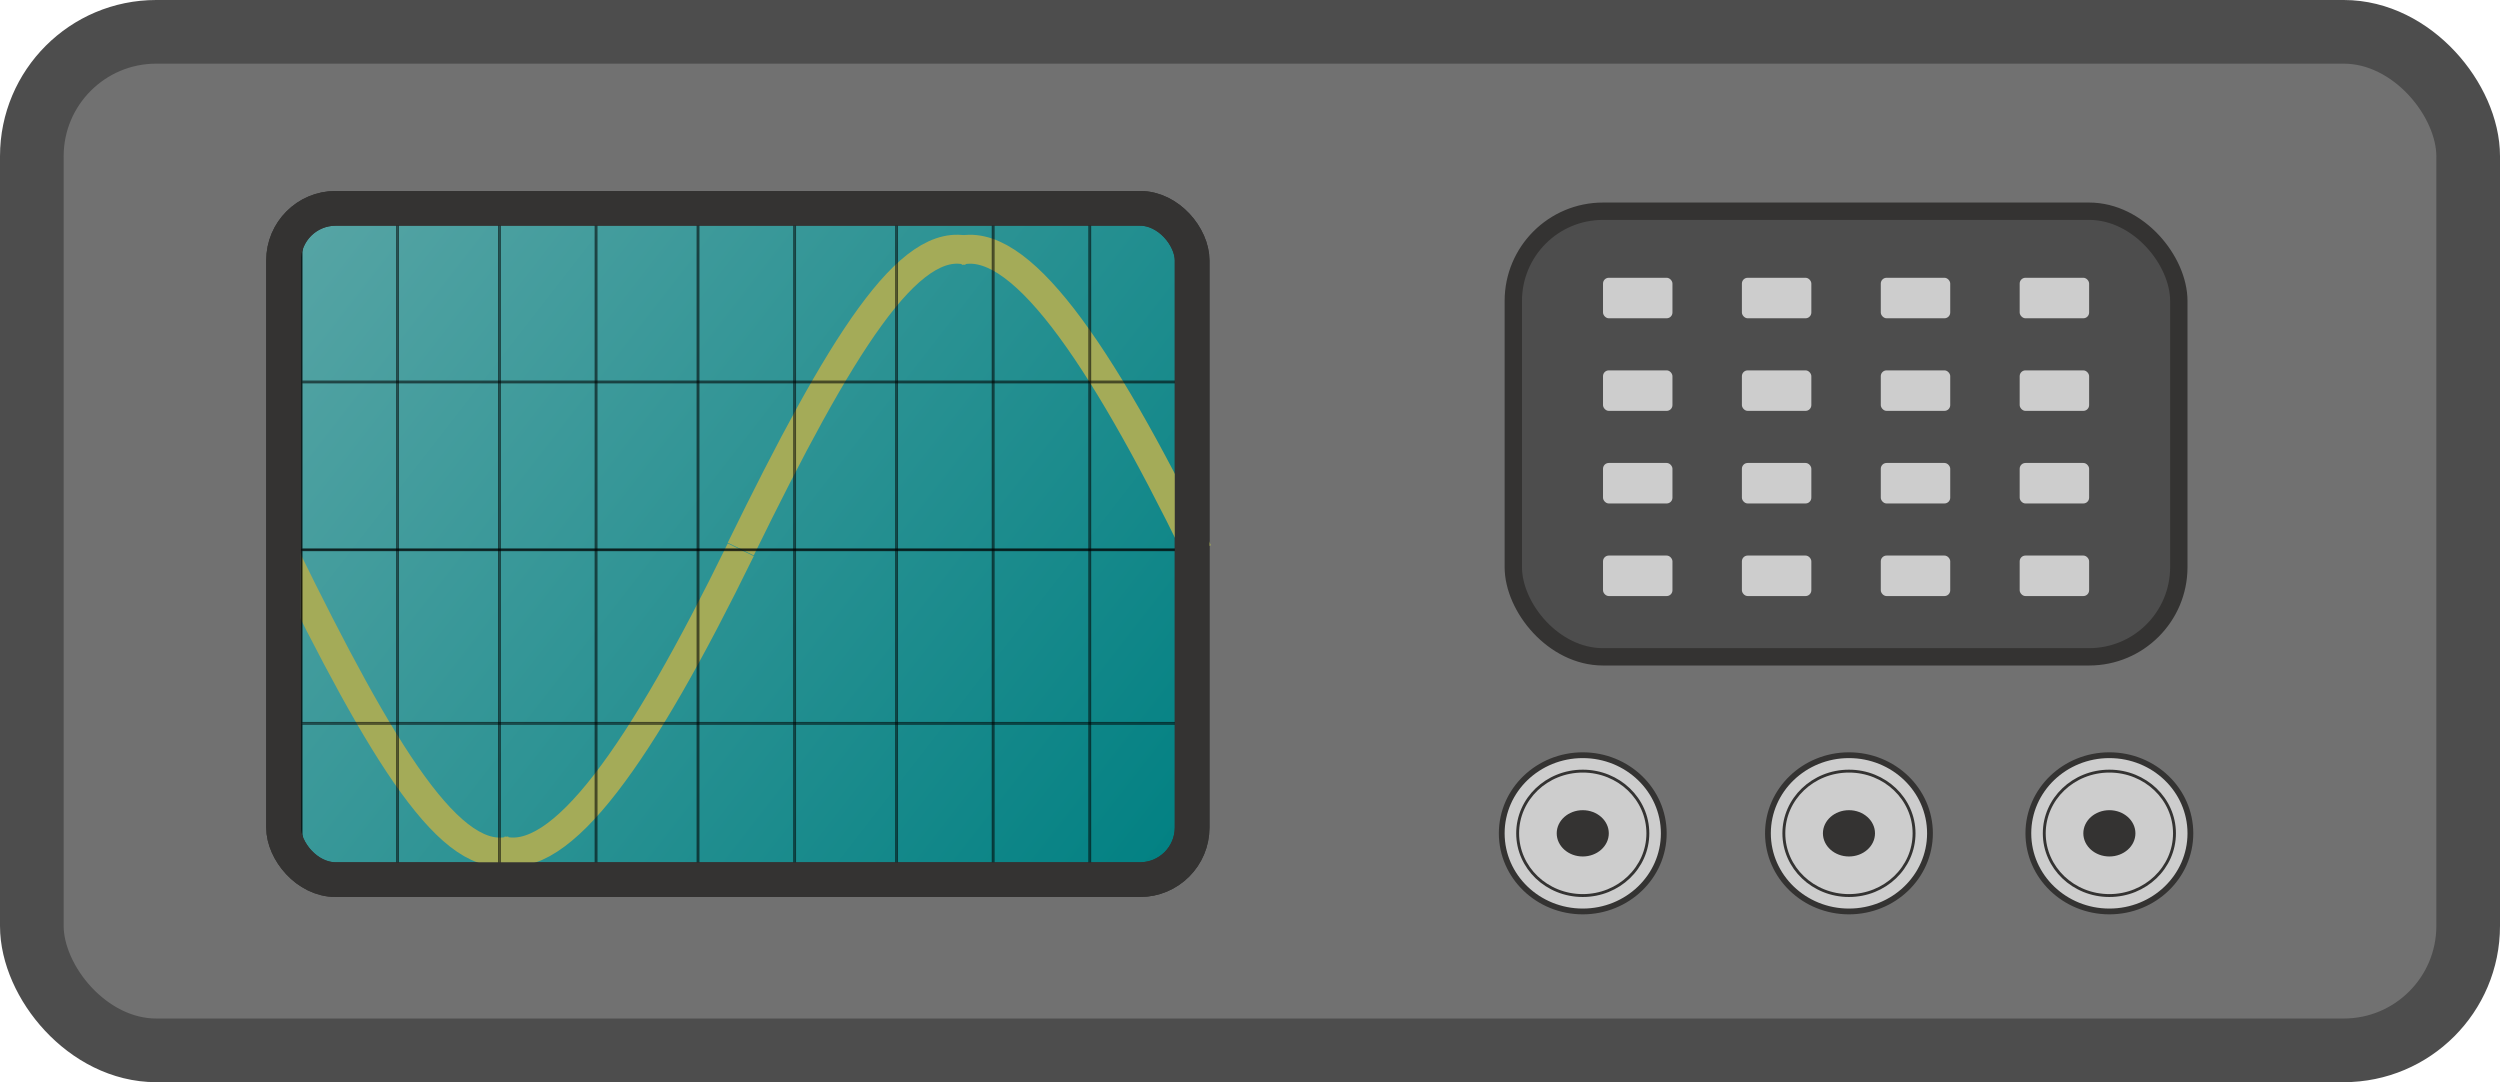 <svg width="432" height="187" viewBox="0 0 432 187" fill="none" xmlns="http://www.w3.org/2000/svg">
<rect x="5.5" y="5.5" width="421" height="176" rx="21.5" fill="#717171" stroke="#4D4D4D" stroke-width="11"/>
<rect x="261.5" y="36.5" width="115" height="77" rx="15.5" fill="#4D4D4D" stroke="#343332" stroke-width="3"/>
<rect x="49" y="36" width="157" height="116" rx="9" fill="url(#paint0_linear_2_80)" stroke="#343332" stroke-width="6"/>
<path d="M88.5 146.935C78.131 149.915 66.302 130.825 49 95.425" stroke="#A4AB58" stroke-width="5"/>
<path d="M86.525 146.935C96.894 149.915 110.698 130.4 128 95" stroke="#A4AB58" stroke-width="5"/>
<path d="M167.5 43.368C157.131 40.388 145.302 59.477 128 94.877" stroke="#A4AB58" stroke-width="5"/>
<path d="M165.525 43.368C175.894 40.388 189.698 59.903 207 95.303" stroke="#A4AB58" stroke-width="5"/>
<rect x="52.125" y="37.125" width="16.441" height="113.75" stroke="black" stroke-opacity="0.58" stroke-width="0.25"/>
<rect x="68.816" y="37.125" width="17.368" height="113.75" stroke="black" stroke-opacity="0.58" stroke-width="0.25"/>
<rect x="52.125" y="150.875" width="25.75" height="152.75" transform="rotate(-90 52.125 150.875)" stroke="black" stroke-opacity="0.58" stroke-width="0.25"/>
<rect x="52.125" y="124.875" width="29.75" height="152.75" transform="rotate(-90 52.125 124.875)" stroke="black" stroke-opacity="0.58" stroke-width="0.25"/>
<rect x="52.125" y="94.875" width="28.75" height="152.75" transform="rotate(-90 52.125 94.875)" stroke="black" stroke-opacity="0.58" stroke-width="0.25"/>
<rect x="52.125" y="65.875" width="28.75" height="152.75" transform="rotate(-90 52.125 65.875)" stroke="black" stroke-opacity="0.58" stroke-width="0.25"/>
<rect x="86.434" y="37.125" width="16.441" height="113.75" stroke="black" stroke-opacity="0.58" stroke-width="0.25"/>
<rect x="103.125" y="37.125" width="17.368" height="113.75" stroke="black" stroke-opacity="0.58" stroke-width="0.25"/>
<rect x="120.743" y="37.125" width="16.441" height="113.75" stroke="black" stroke-opacity="0.58" stroke-width="0.25"/>
<rect x="137.434" y="37.125" width="17.368" height="113.75" stroke="black" stroke-opacity="0.58" stroke-width="0.25"/>
<rect x="155.052" y="37.125" width="16.441" height="113.75" stroke="black" stroke-opacity="0.58" stroke-width="0.25"/>
<rect x="171.743" y="37.125" width="16.441" height="113.75" stroke="black" stroke-opacity="0.58" stroke-width="0.25"/>
<rect x="188.434" y="37.125" width="16.441" height="113.75" stroke="black" stroke-opacity="0.58" stroke-width="0.25"/>
<path d="M49 95H205" stroke="black" stroke-opacity="0.55" stroke-width="0.3"/>
<rect x="49" y="36" width="157" height="116" rx="9" stroke="#343332" stroke-width="6"/>
<rect x="277" y="48" width="12" height="7" rx="1" fill="#CDCDCD"/>
<rect x="301" y="48" width="12" height="7" rx="1" fill="#CDCDCD"/>
<rect x="325" y="48" width="12" height="7" rx="1" fill="#CDCDCD"/>
<rect x="349" y="48" width="12" height="7" rx="1" fill="#CDCDCD"/>
<rect x="277" y="64" width="12" height="7" rx="1" fill="#CDCDCD"/>
<rect x="301" y="64" width="12" height="7" rx="1" fill="#CDCDCD"/>
<rect x="325" y="64" width="12" height="7" rx="1" fill="#CDCDCD"/>
<rect x="349" y="64" width="12" height="7" rx="1" fill="#CDCDCD"/>
<rect x="277" y="80" width="12" height="7" rx="1" fill="#CDCDCD"/>
<rect x="301" y="80" width="12" height="7" rx="1" fill="#CDCDCD"/>
<rect x="325" y="80" width="12" height="7" rx="1" fill="#CDCDCD"/>
<rect x="349" y="80" width="12" height="7" rx="1" fill="#CDCDCD"/>
<rect x="277" y="96" width="12" height="7" rx="1" fill="#CDCDCD"/>
<rect x="301" y="96" width="12" height="7" rx="1" fill="#CDCDCD"/>
<rect x="325" y="96" width="12" height="7" rx="1" fill="#CDCDCD"/>
<rect x="349" y="96" width="12" height="7" rx="1" fill="#CDCDCD"/>
<path d="M273.5 157.5C281.214 157.5 287.5 151.473 287.5 144C287.5 136.527 281.214 130.5 273.5 130.5C265.786 130.5 259.5 136.527 259.5 144C259.5 151.473 265.786 157.5 273.5 157.5Z" fill="#CDCDCD" stroke="#343332"/>
<path d="M284.75 144C284.75 149.927 279.724 154.75 273.5 154.75C267.276 154.75 262.25 149.927 262.25 144C262.25 138.073 267.276 133.25 273.5 133.25C279.724 133.25 284.75 138.073 284.75 144Z" fill="#CDCDCD" stroke="#343332" stroke-width="0.5"/>
<ellipse cx="273.5" cy="144" rx="4.5" ry="4" fill="#343332"/>
<path d="M319.5 157.5C327.214 157.5 333.5 151.473 333.5 144C333.5 136.527 327.214 130.5 319.5 130.5C311.786 130.5 305.5 136.527 305.5 144C305.5 151.473 311.786 157.5 319.5 157.5Z" fill="#CDCDCD" stroke="#343332"/>
<path d="M330.75 144C330.75 149.927 325.724 154.75 319.5 154.75C313.276 154.75 308.25 149.927 308.25 144C308.25 138.073 313.276 133.25 319.5 133.25C325.724 133.25 330.75 138.073 330.75 144Z" fill="#CDCDCD" stroke="#343332" stroke-width="0.5"/>
<ellipse cx="319.5" cy="144" rx="4.5" ry="4" fill="#343332"/>
<path d="M364.5 157.5C372.214 157.5 378.5 151.473 378.5 144C378.5 136.527 372.214 130.5 364.5 130.5C356.786 130.5 350.5 136.527 350.5 144C350.5 151.473 356.786 157.5 364.5 157.5Z" fill="#CDCDCD" stroke="#343332"/>
<path d="M375.75 144C375.75 149.927 370.724 154.75 364.5 154.75C358.276 154.75 353.25 149.927 353.25 144C353.25 138.073 358.276 133.25 364.5 133.25C370.724 133.25 375.75 138.073 375.75 144Z" fill="#CDCDCD" stroke="#343332" stroke-width="0.5"/>
<ellipse cx="364.5" cy="144" rx="4.5" ry="4" fill="#343332"/>
<defs>
<linearGradient id="paint0_linear_2_80" x1="46" y1="33" x2="203" y2="155" gradientUnits="userSpaceOnUse">
<stop stop-color="#5AA6A6"/>
<stop offset="1" stop-color="#008082"/>
</linearGradient>
</defs>
</svg>
